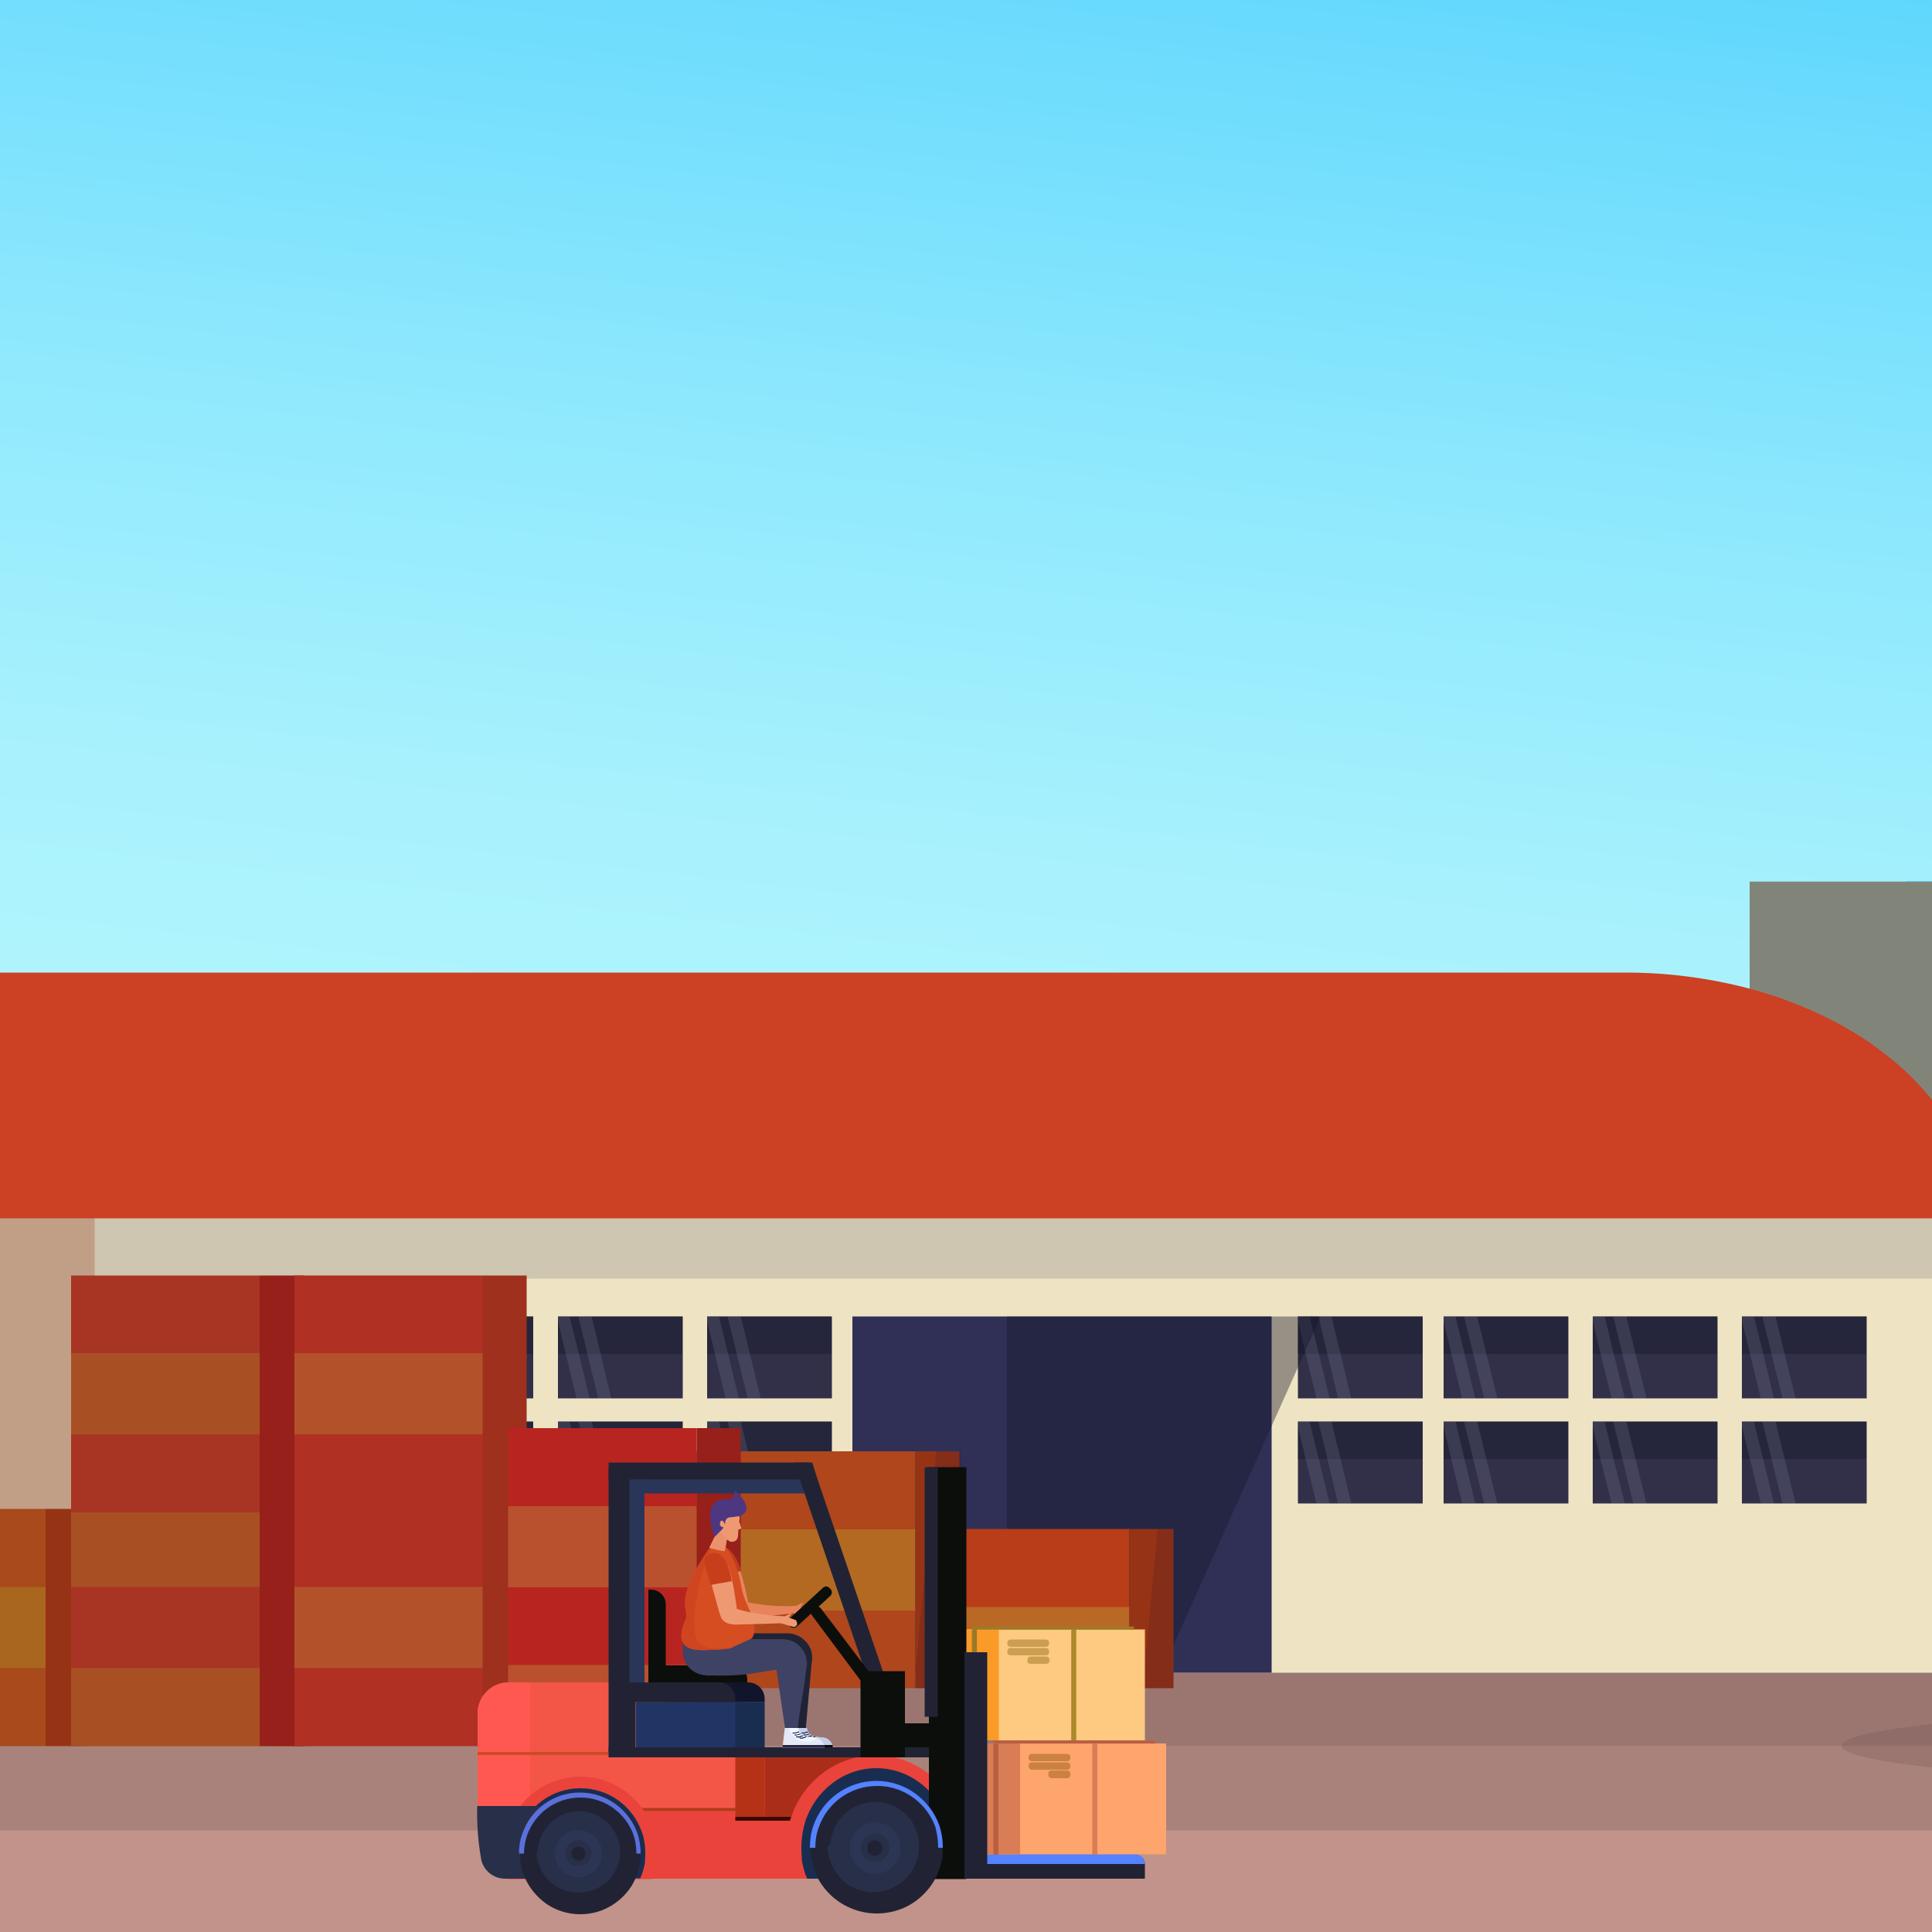 <?xml version="1.0" encoding="utf-8"?>
<!-- Generator: Adobe Illustrator 22.0.1, SVG Export Plug-In . SVG Version: 6.00 Build 0)  -->
<svg version="1.1" id="Layer_1" xmlns="http://www.w3.org/2000/svg" xmlns:xlink="http://www.w3.org/1999/xlink" x="0px" y="0px"
	 viewBox="0 0 500 500" style="enable-background:new 0 0 500 500;" xml:space="preserve">
<style type="text/css">
	.st0{fill:#C2F1FF;}
	.st1{fill:url(#SVGID_1_);}
	.st2{opacity:0.22;fill:#2726A4;}
	.st3{fill:#D6827B;}
	.st4{opacity:0.66;fill:#E5E11F;}
	.st5{fill:#BAB410;}
	.st6{opacity:0.19;fill:#CC463B;}
	.st7{opacity:0.46;fill:#E5D81F;}
	.st8{fill:#A9837B;}
	.st9{fill:#C1938A;}
	.st10{opacity:0.23;fill:#6A4D50;}
	.st11{fill:#635D25;}
	.st12{fill:#AA712E;}
	.st13{fill:#9D732E;}
	.st14{fill:#919A0E;}
	.st15{fill:#55DFFF;}
	.st16{fill:#818579;}
	.st17{fill:#313048;}
	.st18{opacity:0.4;fill:#161528;}
	.st19{opacity:0.12;fill:#D6D4F9;}
	.st20{fill:#F6A857;}
	.st21{fill:#EEE4C3;}
	.st22{opacity:0.17;fill:#303056;}
	.st23{fill:#C19F87;}
	.st24{fill:#CC4024;}
	.st25{fill:#303056;}
	.st26{fill:#AA7710;}
	.st27{fill:#99610B;}
	.st28{fill:#AA8B10;}
	.st29{fill:#99740B;}
	.st30{fill:#B0461B;}
	.st31{fill:#973315;}
	.st32{fill:#B46922;}
	.st33{opacity:0.16;fill:#231228;}
	.st34{fill:#B83D18;}
	.st35{fill:#BA6825;}
	.st36{fill:#A84A1B;}
	.st37{fill:#A9661E;}
	.st38{fill:#B27810;}
	.st39{fill:#B59116;}
	.st40{fill:#BA750B;}
	.st41{fill:#BC931A;}
	.st42{fill:#A85024;}
	.st43{fill:#97201B;}
	.st44{fill:#A83523;}
	.st45{fill:#B03023;}
	.st46{fill:#9E301D;}
	.st47{fill:#B3522A;}
	.st48{fill:#B82520;}
	.st49{fill:#BA512E;}
	.st50{fill:#FEC981;}
	.st51{fill:#FA9B28;}
	.st52{fill:#AB8A28;}
	.st53{fill:#9C7928;}
	.st54{opacity:0.52;fill:#9C7928;}
	.st55{fill:#212335;}
	.st56{fill:#C4CFE8;}
	.st57{fill:#0C0E0B;}
	.st58{fill:#000033;}
	.st59{fill:#E8845D;}
	.st60{fill:#2A3659;}
	.st61{fill:#5582FF;}
	.st62{fill:#11152B;}
	.st63{fill:#F35647;}
	.st64{fill:#EA433B;}
	.st65{fill:#FF5850;}
	.st66{fill:#AA2D17;}
	.st67{fill:#203563;}
	.st68{fill:#192D51;}
	.st69{fill:#B53217;}
	.st70{fill:#380902;}
	.st71{fill:#B13B19;}
	.st72{fill:#CB4D27;}
	.st73{fill:#282F49;}
	.st74{fill:#2C3654;}
	.st75{fill:#5A70DB;}
	.st76{fill:#3E4264;}
	.st77{fill:#C13A1B;}
	.st78{fill:#EF9973;}
	.st79{fill:#D54D21;}
	.st80{fill:#CE4520;}
	.st81{fill:#4D3781;}
	.st82{fill:#EA916E;}
	.st83{fill:#C63F1A;}
	.st84{fill:#E4E8F7;}
	.st85{fill:#242842;}
	.st86{fill:#F0F8FF;}
	.st87{fill:#FEA46D;}
	.st88{fill:#D87D55;}
	.st89{fill:#BA5E42;}
	.st90{opacity:0.52;fill:#9C621C;}
</style>
<rect x="-377" y="-10" class="st0" width="1800" height="520"/>
<linearGradient id="SVGID_1_" gradientUnits="userSpaceOnUse" x1="-8.812" y1="306.003" x2="-66.235" y2="-192.082" gradientTransform="matrix(-1 0 0 1 500 0)">
	<stop  offset="0" style="stop-color:#AFF4FD"/>
	<stop  offset="0.119" style="stop-color:#A7F1FD"/>
	<stop  offset="0.307" style="stop-color:#90E9FD"/>
	<stop  offset="0.54" style="stop-color:#6BDBFD"/>
	<stop  offset="0.806" style="stop-color:#39C9FD"/>
	<stop  offset="1" style="stop-color:#0FBAFD"/>
</linearGradient>
<rect x="-377" y="-7" class="st1" width="1800" height="379.9"/>
<rect x="-377" y="324.7" class="st2" width="1800" height="27.1"/>
<g>
	<rect x="-377" y="399.4" class="st3" width="1800" height="44.7"/>
	<rect x="-377" y="328.1" class="st4" width="1800" height="116"/>
	<polygon class="st5" points="-377,329.9 -377,389.8 517.9,393.5 545.6,393.6 545.6,393.6 621.9,393.9 1423,397.2 1423,329.9 	"/>
	<rect x="-377" y="330.5" class="st6" width="1800" height="14.1"/>
	<polygon class="st7" points="-377,345.3 -377,346.2 -376.4,346.2 -312.1,346.5 -311.1,346.5 -282.8,346.7 -280.4,346.7 
		-272.8,346.7 -266.1,346.8 -244.3,346.9 -237.2,346.9 -233.4,346.9 -228,346.9 -225.8,346.9 -211.4,347 -211.4,347 -203.9,347 
		-196.4,347.1 -140.7,347.3 -136.6,347.4 -131.7,347.4 -125.4,347.4 -112.4,347.5 -112.1,347.5 -110.8,347.5 -101.1,347.5 
		-98.8,347.5 -91,347.6 -88.5,347.6 -85.6,347.6 -80.7,347.6 -79.6,347.6 -77.4,347.6 -70.3,347.7 -57.5,347.7 -49.7,347.8 
		-38.2,347.8 -37.2,347.8 -35.4,347.8 -33.8,347.8 -15.6,347.9 -15.1,347.9 -4.8,348 3.1,348 3.1,348 9.6,348.1 10.2,348.1 
		18.8,348.1 25.3,348.1 33,348.2 47.6,348.2 50.9,348.3 55.9,348.3 58.4,348.3 59,348.3 60.9,348.3 61.8,348.3 68.8,348.3 
		73.5,348.4 73.6,348.4 74.9,348.4 76.3,348.4 77.6,348.4 79.3,348.4 83.8,348.4 95.2,348.5 103.2,348.5 108.7,348.5 125.3,348.6 
		128.9,348.6 135.8,348.7 151.5,348.7 153.5,348.7 171.9,348.8 173.8,348.8 176.5,348.8 181.4,348.9 185,348.9 185.9,348.9 
		194.1,348.9 233.1,349.1 234.6,349.1 235.3,349.1 236.1,349.1 237.6,349.1 268.1,349.3 271.3,349.3 274.9,349.3 276.1,349.3 
		282.1,349.3 309.1,349.5 315.6,349.5 323.7,349.5 329.7,349.6 370.2,349.8 371.7,349.8 372.4,349.8 373.2,349.8 374.5,349.8 
		375.5,349.8 407.8,349.9 420.3,350 421.3,350 425.8,350 445,350.1 456.5,350.2 458.2,350.2 461,350.2 464.2,350.2 475,350.3 
		475,350.3 478.7,350.3 507.2,350.4 513.8,350.4 518.6,350.5 538.6,350.6 552.1,350.6 564.9,350.7 565.8,350.7 570,350.7 
		573.4,350.7 576.3,350.7 577.8,350.7 578.6,350.7 579.3,350.8 580.8,350.8 596.4,350.8 614.2,350.9 618.9,350.9 619.4,350.9 
		624.5,351 625.3,351 666.1,351.2 667,351.2 672.2,351.2 672.9,351.2 678.5,351.2 713.5,351.4 714.9,351.4 716.4,351.4 717.9,351.4 
		724.7,351.4 727.3,351.5 731.2,351.5 740.4,351.5 749.2,351.6 749.2,351.6 768.7,351.6 769.5,351.6 773.3,351.7 799,351.8 
		807.4,351.8 816.2,351.9 820.5,351.9 829.5,351.9 830.1,351.9 843.6,352 846.2,352 873.2,352.1 877.1,352.2 882.4,352.2 898,352.3 
		915.4,352.3 937,352.4 948.3,352.5 968.5,352.6 981.2,352.7 984.1,352.7 984.1,352.7 990.3,352.7 1004,352.8 1025.9,352.9 
		1029.2,352.9 1033.5,352.9 1058.2,353 1065.3,353 1073.8,353.1 1084.3,353.1 1094.8,353.2 1182.7,353.6 1187,353.6 1189.8,353.6 
		1283.4,354.1 1340.4,354.4 1362.3,354.5 1423,354.7 1423,345.3 	"/>
</g>
<rect x="-377" y="428.9" class="st8" width="1800" height="81.1"/>
<rect x="-377" y="473.7" class="st9" width="1800" height="36.3"/>
<rect x="-377" y="428.9" class="st10" width="1800" height="22.9"/>
<g>
	<g>
		
			<rect x="769.5" y="309" transform="matrix(-0.624 -0.781 0.781 -0.624 1003.273 1124.765)" class="st11" width="5.4" height="24.1"/>
	</g>
	<g>
		
			<rect x="759.9" y="315.7" transform="matrix(-1 -1.224647e-16 1.224647e-16 -1 1524.931 660.59)" class="st11" width="5.1" height="29.2"/>
	</g>
	<g>
		<path class="st12" d="M813.9,317.9c0-53.1-15.7-96.2-35.1-96.2c-19.4,0-35.1,43.1-35.1,96.2H813.9z"/>
	</g>
	<g>
		<path class="st13" d="M762,317.9c0-33.3-9.9-60.4-22-60.4s-22,27-22,60.4H762z"/>
	</g>
</g>
<g>
	<path class="st11" d="M772.5,357.4c0-14.1-8.5-25.5-19-25.5s-19,11.4-19,25.5H772.5z"/>
</g>
<g>
	<path class="st14" d="M739.1,357.5c0-12-7.3-21.8-16.2-21.8c-9,0-16.2,9.7-16.2,21.8H739.1z"/>
</g>
<rect x="493.3" y="228" transform="matrix(-1 -1.224647e-16 1.224647e-16 -1 1224.721 659.83)" class="st15" width="238.1" height="203.8"/>
<rect x="452.7" y="228.2" transform="matrix(-1 -1.224647e-16 1.224647e-16 -1 989.405 649.854)" class="st16" width="83.9" height="193.5"/>
<g>
	<g>
		<rect x="692" y="246.1" class="st17" width="24.1" height="31.8"/>
		<rect x="692" y="246.1" class="st18" width="24.1" height="14.5"/>
		<polygon class="st19" points="692,246.1 692,248 693.5,260.6 695.6,277.9 698.1,277.9 696,260.6 694.3,246.1 		"/>
		<polygon class="st19" points="698.5,246.1 702.3,277.9 699.8,277.9 695.9,246.1 		"/>
	</g>
	<g>
		<rect x="658.5" y="246.1" class="st17" width="24.1" height="31.8"/>
		<rect x="658.5" y="246.1" class="st18" width="24.1" height="14.5"/>
		<polygon class="st19" points="658.5,246.1 658.5,248 660,260.6 662.1,277.9 664.7,277.9 662.6,260.6 660.8,246.1 		"/>
		<polygon class="st19" points="665,246.1 668.9,277.9 666.3,277.9 662.5,246.1 		"/>
	</g>
	<g>
		<rect x="625.8" y="246.1" class="st17" width="24.1" height="31.8"/>
		<rect x="625.8" y="246.1" class="st18" width="24.1" height="14.5"/>
		<polygon class="st19" points="625.8,246.1 625.8,248 627.3,260.6 629.4,277.9 632,277.9 629.9,260.6 628.1,246.1 		"/>
		<polygon class="st19" points="632.3,246.1 636.2,277.9 633.6,277.9 629.8,246.1 		"/>
	</g>
	<g>
		<g>
			<rect x="692" y="293.2" class="st17" width="24.1" height="31.8"/>
			<rect x="692" y="293.2" class="st18" width="24.1" height="14.5"/>
			<polygon class="st19" points="692,293.2 692,295.1 693.5,307.7 695.6,325 698.1,325 696,307.7 694.3,293.2 			"/>
			<polygon class="st19" points="698.5,293.2 702.3,325 699.8,325 695.9,293.2 			"/>
		</g>
		<g>
			<rect x="658.5" y="293.2" class="st17" width="24.1" height="31.8"/>
			<rect x="658.5" y="293.2" class="st18" width="24.1" height="14.5"/>
			<polygon class="st19" points="658.5,293.2 658.5,295.1 660,307.7 662.1,325 664.7,325 662.6,307.7 660.8,293.2 			"/>
			<polygon class="st19" points="665,293.2 668.9,325 666.3,325 662.5,293.2 			"/>
		</g>
		<g>
			<rect x="625.8" y="293.2" class="st17" width="24.1" height="31.8"/>
			<rect x="625.8" y="293.2" class="st18" width="24.1" height="14.5"/>
			<polygon class="st19" points="625.8,293.2 625.8,295.1 627.3,307.7 629.4,325 632,325 629.9,307.7 628.1,293.2 			"/>
			<polygon class="st19" points="632.3,293.2 636.2,325 633.6,325 629.8,293.2 			"/>
		</g>
	</g>
</g>
<g>
	<g>
		<rect x="692" y="335.1" class="st17" width="24.1" height="31.8"/>
		<rect x="692" y="335.1" class="st18" width="24.1" height="14.5"/>
		<polygon class="st19" points="692,335.1 692,337 693.5,349.6 695.6,366.9 698.1,366.9 696,349.6 694.3,335.1 		"/>
		<polygon class="st19" points="698.5,335.1 702.3,366.9 699.8,366.9 695.9,335.1 		"/>
	</g>
	<g>
		<rect x="658.5" y="335.1" class="st17" width="24.1" height="31.8"/>
		<rect x="658.5" y="335.1" class="st18" width="24.1" height="14.5"/>
		<polygon class="st19" points="658.5,335.1 658.5,337 660,349.6 662.1,366.9 664.7,366.9 662.6,349.6 660.8,335.1 		"/>
		<polygon class="st19" points="665,335.1 668.9,366.9 666.3,366.9 662.5,335.1 		"/>
	</g>
	<g>
		<rect x="625.8" y="335.1" class="st17" width="24.1" height="31.8"/>
		<rect x="625.8" y="335.1" class="st18" width="24.1" height="14.5"/>
		<polygon class="st19" points="625.8,335.1 625.8,337 627.3,349.6 629.4,366.9 632,366.9 629.9,349.6 628.1,335.1 		"/>
		<polygon class="st19" points="632.3,335.1 636.2,366.9 633.6,366.9 629.8,335.1 		"/>
	</g>
	<g>
		<g>
			<rect x="692" y="382.2" class="st17" width="24.1" height="31.8"/>
			<rect x="692" y="382.2" class="st18" width="24.1" height="14.5"/>
			<polygon class="st19" points="692,382.2 692,384.1 693.5,396.7 695.6,414 698.1,414 696,396.7 694.3,382.2 			"/>
			<polygon class="st19" points="698.5,382.2 702.3,414 699.8,414 695.9,382.2 			"/>
		</g>
		<g>
			<rect x="658.5" y="382.2" class="st17" width="24.1" height="31.8"/>
			<rect x="658.5" y="382.2" class="st18" width="24.1" height="14.5"/>
			<polygon class="st19" points="658.5,382.2 658.5,384.1 660,396.7 662.1,414 664.7,414 662.6,396.7 660.8,382.2 			"/>
			<polygon class="st19" points="665,382.2 668.9,414 666.3,414 662.5,382.2 			"/>
		</g>
		<g>
			<rect x="625.8" y="382.2" class="st17" width="24.1" height="31.8"/>
			<rect x="625.8" y="382.2" class="st18" width="24.1" height="14.5"/>
			<polygon class="st19" points="625.8,382.2 625.8,384.1 627.3,396.7 629.4,414 632,414 629.9,396.7 628.1,382.2 			"/>
			<polygon class="st19" points="632.3,382.2 636.2,414 633.6,414 629.8,382.2 			"/>
		</g>
	</g>
</g>
<g>
	<rect x="592.4" y="293.2" class="st17" width="24.1" height="31.8"/>
	<rect x="592.4" y="293.2" class="st18" width="24.1" height="14.5"/>
	<polygon class="st19" points="592.4,293.2 592.4,295.1 593.9,307.7 596,325 598.5,325 596.4,307.7 594.7,293.2 	"/>
	<polygon class="st19" points="598.9,293.2 602.7,325 600.2,325 596.3,293.2 	"/>
</g>
<g>
	<rect x="559.7" y="293.2" class="st17" width="24.1" height="31.8"/>
	<rect x="559.7" y="293.2" class="st18" width="24.1" height="14.5"/>
	<polygon class="st19" points="559.7,293.2 559.7,295.1 561.2,307.7 563.3,325 565.8,325 563.7,307.7 562,293.2 	"/>
	<polygon class="st19" points="566.2,293.2 570,325 567.5,325 563.6,293.2 	"/>
</g>
<rect x="59" y="251.8" class="st20" width="25.7" height="180.8"/>
<rect y="296.6" class="st21" width="507.1" height="136.3"/>
<rect x="-4" y="297.6" class="st22" width="507.6" height="33.3"/>
<rect x="-1" y="299.6" class="st23" width="25.5" height="136.3"/>
<path class="st24" d="M-74.5,251.8v63.5h585.7c0-16.8-9.3-32.1-24.5-43.4c-0.7-0.5-1.4-1-2-1.5c-6.4-4.5-13.8-8.3-21.8-11.3
	c-0.6-0.2-1.2-0.4-1.8-0.7c-8.6-3-18.1-5.1-28-6.1c-4-0.4-8.1-0.6-12.3-0.6H-74.5z"/>
<rect x="220.6" y="340.7" class="st25" width="108.5" height="92.2"/>
<g>
	<g>
		<rect x="183" y="340.7" class="st17" width="32.3" height="21.2"/>
		<rect x="183" y="340.7" class="st18" width="32.2" height="9.7"/>
		<polygon class="st19" points="183,340.7 183,341.9 185,350.3 187.8,361.9 191.2,361.9 188.4,350.3 186.1,340.7 		"/>
		<polygon class="st19" points="191.7,340.7 196.9,361.9 193.5,361.9 188.3,340.7 		"/>
	</g>
	<g>
		<rect x="144.4" y="340.7" class="st17" width="32.3" height="21.2"/>
		<rect x="144.4" y="340.7" class="st18" width="32.2" height="9.7"/>
		<polygon class="st19" points="144.4,340.7 144.4,341.9 146.4,350.3 149.2,361.9 152.6,361.9 149.8,350.3 147.4,340.7 		"/>
		<polygon class="st19" points="153.1,340.7 158.2,361.9 154.8,361.9 149.7,340.7 		"/>
	</g>
	<g>
		<rect x="105.7" y="340.7" class="st17" width="32.3" height="21.2"/>
		<rect x="105.7" y="340.7" class="st18" width="32.2" height="9.7"/>
		<polygon class="st19" points="105.7,340.7 105.7,341.9 107.8,350.3 110.6,361.9 114,361.9 111.2,350.3 108.8,340.7 		"/>
		<polygon class="st19" points="114.4,340.7 119.6,361.9 116.2,361.9 111.1,340.7 		"/>
	</g>
	<g>
		<rect x="183" y="367.9" class="st17" width="32.3" height="21.2"/>
		<rect x="183" y="367.9" class="st18" width="32.2" height="9.7"/>
		<polygon class="st19" points="183,367.9 183,369.2 185,377.6 187.8,389.1 191.2,389.1 188.4,377.6 186.1,367.9 		"/>
		<polygon class="st19" points="191.7,367.9 196.9,389.1 193.5,389.1 188.3,367.9 		"/>
	</g>
	<g>
		<rect x="144.4" y="367.9" class="st17" width="32.3" height="21.2"/>
		<rect x="144.4" y="367.9" class="st18" width="32.2" height="9.7"/>
		<polygon class="st19" points="144.4,367.9 144.4,369.2 146.4,377.6 149.2,389.1 152.6,389.1 149.8,377.6 147.4,367.9 		"/>
		<polygon class="st19" points="153.1,367.9 158.2,389.1 154.8,389.1 149.7,367.9 		"/>
	</g>
	<g>
		<rect x="105.7" y="367.9" class="st17" width="32.3" height="21.2"/>
		<rect x="105.7" y="367.9" class="st18" width="32.2" height="9.7"/>
		<polygon class="st19" points="105.7,367.9 105.7,369.2 107.8,377.6 110.6,389.1 114,389.1 111.2,377.6 108.8,367.9 		"/>
		<polygon class="st19" points="114.4,367.9 119.6,389.1 116.2,389.1 111.1,367.9 		"/>
	</g>
	<g>
		<rect x="68" y="340.7" class="st17" width="32.3" height="21.2"/>
		<rect x="68" y="340.7" class="st18" width="32.2" height="9.7"/>
		<polygon class="st19" points="68,340.7 68,341.9 70,350.3 72.9,361.9 76.3,361.9 73.5,350.3 71.1,340.7 		"/>
		<polygon class="st19" points="76.7,340.7 81.9,361.9 78.5,361.9 73.3,340.7 		"/>
	</g>
	<g>
		<rect x="68" y="367.9" class="st17" width="32.3" height="21.2"/>
		<rect x="68" y="367.9" class="st18" width="32.2" height="9.7"/>
		<polygon class="st19" points="68,367.9 68,369.2 70,377.6 72.9,389.1 76.3,389.1 73.5,377.6 71.1,367.9 		"/>
		<polygon class="st19" points="76.7,367.9 81.9,389.1 78.5,389.1 73.3,367.9 		"/>
	</g>
</g>
<g>
	<rect x="450.8" y="340.7" class="st17" width="32.3" height="21.2"/>
	<rect x="450.8" y="340.7" class="st18" width="32.2" height="9.7"/>
	<polygon class="st19" points="450.8,340.7 450.8,341.9 452.9,350.3 455.7,361.9 459.1,361.9 456.3,350.3 453.9,340.7 	"/>
	<polygon class="st19" points="459.5,340.7 464.7,361.9 461.3,361.9 456.1,340.7 	"/>
</g>
<g>
	<rect x="412.2" y="340.7" class="st17" width="32.3" height="21.2"/>
	<rect x="412.2" y="340.7" class="st18" width="32.2" height="9.7"/>
	<polygon class="st19" points="412.2,340.7 412.2,341.9 414.2,350.3 417.1,361.9 420.5,361.9 417.6,350.3 415.3,340.7 	"/>
	<polygon class="st19" points="420.9,340.7 426.1,361.9 422.7,361.9 417.5,340.7 	"/>
</g>
<g>
	<rect x="373.6" y="340.7" class="st17" width="32.3" height="21.2"/>
	<rect x="373.6" y="340.7" class="st18" width="32.2" height="9.7"/>
	<polygon class="st19" points="373.6,340.7 373.6,341.9 375.6,350.3 378.4,361.9 381.8,361.9 379,350.3 376.7,340.7 	"/>
	<polygon class="st19" points="382.3,340.7 387.5,361.9 384.1,361.9 378.9,340.7 	"/>
</g>
<g>
	<rect x="450.8" y="367.9" class="st17" width="32.3" height="21.2"/>
	<rect x="450.8" y="367.9" class="st18" width="32.2" height="9.7"/>
	<polygon class="st19" points="450.8,367.9 450.8,369.2 452.9,377.6 455.7,389.1 459.1,389.1 456.3,377.6 453.9,367.9 	"/>
	<polygon class="st19" points="459.5,367.9 464.7,389.1 461.3,389.1 456.1,367.9 	"/>
</g>
<g>
	<rect x="412.2" y="367.9" class="st17" width="32.3" height="21.2"/>
	<rect x="412.2" y="367.9" class="st18" width="32.2" height="9.7"/>
	<polygon class="st19" points="412.2,367.9 412.2,369.2 414.2,377.6 417.1,389.1 420.5,389.1 417.6,377.6 415.3,367.9 	"/>
	<polygon class="st19" points="420.9,367.9 426.1,389.1 422.7,389.1 417.5,367.9 	"/>
</g>
<g>
	<rect x="373.6" y="367.9" class="st17" width="32.3" height="21.2"/>
	<rect x="373.6" y="367.9" class="st18" width="32.2" height="9.7"/>
	<polygon class="st19" points="373.6,367.9 373.6,369.2 375.6,377.6 378.4,389.1 381.8,389.1 379,377.6 376.7,367.9 	"/>
	<polygon class="st19" points="382.3,367.9 387.5,389.1 384.1,389.1 378.9,367.9 	"/>
</g>
<g>
	<rect x="335.9" y="340.7" class="st17" width="32.3" height="21.2"/>
	<rect x="335.9" y="340.7" class="st18" width="32.2" height="9.7"/>
	<polygon class="st19" points="335.9,340.7 335.9,341.9 337.9,350.3 340.7,361.9 344.1,361.9 341.3,350.3 338.9,340.7 	"/>
	<polygon class="st19" points="344.6,340.7 349.7,361.9 346.3,361.9 341.2,340.7 	"/>
</g>
<g>
	<rect x="335.9" y="367.9" class="st17" width="32.3" height="21.2"/>
	<rect x="335.9" y="367.9" class="st18" width="32.2" height="9.7"/>
	<polygon class="st19" points="335.9,367.9 335.9,369.2 337.9,377.6 340.7,389.1 344.1,389.1 341.3,377.6 338.9,367.9 	"/>
	<polygon class="st19" points="344.6,367.9 349.7,389.1 346.3,389.1 341.2,367.9 	"/>
</g>
<polygon class="st18" points="260.6,340.7 260.6,432.9 300.5,432.9 341.8,340.7 "/>
<ellipse class="st10" cx="753.8" cy="436.9" rx="112.1" ry="9.7"/>
<ellipse class="st10" cx="602.3" cy="451.8" rx="125.7" ry="9.7"/>
<g>
	<g>
		<rect x="130.4" y="415.9" class="st26" width="48.8" height="21"/>
		<rect x="179.2" y="415.9" class="st27" width="11.4" height="21"/>
	</g>
	<g>
		<rect x="130.4" y="375.6" class="st26" width="48.8" height="21"/>
		<rect x="179.2" y="375.6" class="st27" width="11.4" height="21"/>
	</g>
	<g>
		<rect x="130.4" y="395.8" class="st28" width="48.8" height="21"/>
		<rect x="179.2" y="395.8" class="st29" width="11.4" height="21"/>
	</g>
	<g>
		<rect x="188.1" y="415.9" class="st30" width="48.8" height="21"/>
		<rect x="236.9" y="415.9" class="st31" width="11.4" height="21"/>
	</g>
	<g>
		<rect x="188.1" y="375.6" class="st30" width="48.8" height="21"/>
		<rect x="236.9" y="375.6" class="st31" width="11.4" height="21"/>
	</g>
	<g>
		<rect x="188.1" y="395.8" class="st32" width="48.8" height="21"/>
		<rect x="236.9" y="395.8" class="st31" width="11.4" height="21"/>
	</g>
	<polygon class="st33" points="179.9,436.9 188,436.9 188,375.6 185.7,375.6 	"/>
	<polygon class="st33" points="236.5,436.9 248.6,436.9 248.6,375.6 242.3,375.6 	"/>
	<g>
		<rect x="243.5" y="395.7" class="st34" width="48.8" height="21"/>
		<rect x="292.3" y="395.7" class="st31" width="11.4" height="21"/>
	</g>
	<g>
		<rect x="243.5" y="415.9" class="st35" width="48.8" height="21"/>
		<rect x="292.3" y="415.9" class="st31" width="11.4" height="21"/>
	</g>
	<polygon class="st33" points="303.7,395.7 303.7,436.9 295.7,436.9 297.6,416.7 299.6,395.7 	"/>
</g>
<g>
	<g>
		<rect x="-37" y="430.9" class="st36" width="48.8" height="21"/>
		<rect x="11.8" y="430.9" class="st31" width="11.4" height="21"/>
	</g>
	<g>
		<rect x="-37" y="390.5" class="st36" width="48.8" height="21"/>
		<rect x="11.8" y="390.5" class="st31" width="11.4" height="21"/>
	</g>
	<g>
		<rect x="-37" y="410.7" class="st37" width="48.8" height="21"/>
		<rect x="11.8" y="410.7" class="st31" width="11.4" height="21"/>
	</g>
	<g>
		<rect x="20.8" y="430.9" class="st38" width="48.8" height="21"/>
		<rect x="69.6" y="430.9" class="st27" width="11.4" height="21"/>
	</g>
	<g>
		<rect x="20.8" y="390.5" class="st38" width="48.8" height="21"/>
		<rect x="69.6" y="390.5" class="st27" width="11.4" height="21"/>
	</g>
	<g>
		<rect x="20.8" y="410.7" class="st39" width="48.8" height="21"/>
		<rect x="69.6" y="410.7" class="st29" width="11.4" height="21"/>
	</g>
	<polygon class="st33" points="69.2,451.8 81.2,451.8 81.2,390.5 74.9,390.5 	"/>
	<g>
		<rect x="76.2" y="410.7" class="st40" width="48.8" height="21"/>
		<rect x="124.9" y="410.7" class="st27" width="11.4" height="21"/>
	</g>
	<g>
		<rect x="76.2" y="430.8" class="st41" width="48.8" height="21"/>
		<rect x="124.9" y="430.8" class="st27" width="11.4" height="21"/>
	</g>
	<polygon class="st33" points="136.4,410.7 136.4,451.8 128.4,451.8 130.3,431.6 132.2,410.7 	"/>
</g>
<g>
	<g>
		<rect x="18.4" y="430.9" class="st42" width="48.8" height="21"/>
		<rect x="67.2" y="430.9" class="st43" width="11.4" height="21"/>
	</g>
	<g>
		<rect x="18.4" y="390.6" class="st42" width="48.8" height="21"/>
		<rect x="67.2" y="390.6" class="st43" width="11.4" height="21"/>
	</g>
	<g>
		<rect x="18.4" y="410.7" class="st44" width="48.8" height="21"/>
		<rect x="67.2" y="410.7" class="st43" width="11.4" height="21"/>
	</g>
	<g>
		<rect x="76.2" y="430.9" class="st45" width="48.8" height="21"/>
		<rect x="124.9" y="430.9" class="st46" width="11.4" height="21"/>
	</g>
	<g>
		<rect x="76.2" y="390.6" class="st45" width="48.8" height="21"/>
		<rect x="124.9" y="390.6" class="st46" width="11.4" height="21"/>
	</g>
	<g>
		<rect x="76.2" y="410.7" class="st47" width="48.8" height="21"/>
		<rect x="124.9" y="410.7" class="st46" width="11.4" height="21"/>
	</g>
	<g>
		<rect x="131.5" y="410.7" class="st48" width="48.8" height="21"/>
		<rect x="180.3" y="410.7" class="st43" width="11.4" height="21"/>
	</g>
	<g>
		<rect x="131.5" y="430.9" class="st49" width="48.8" height="21"/>
		<rect x="180.3" y="430.9" class="st43" width="11.4" height="21"/>
	</g>
</g>
<g>
	<rect x="18.4" y="370.4" class="st44" width="48.8" height="21"/>
	<rect x="67.2" y="370.4" class="st43" width="11.4" height="21"/>
</g>
<g>
	<rect x="18.4" y="330.1" class="st44" width="48.8" height="21"/>
	<rect x="67.2" y="330.1" class="st43" width="11.4" height="21"/>
</g>
<g>
	<rect x="18.4" y="350.2" class="st42" width="48.8" height="21"/>
	<rect x="67.2" y="350.2" class="st43" width="11.4" height="21"/>
</g>
<g>
	<rect x="76.2" y="370.4" class="st45" width="48.8" height="21"/>
	<rect x="124.9" y="370.4" class="st46" width="11.4" height="21"/>
</g>
<g>
	<rect x="76.2" y="330.1" class="st45" width="48.8" height="21"/>
	<rect x="124.9" y="330.1" class="st46" width="11.4" height="21"/>
</g>
<g>
	<rect x="76.2" y="350.2" class="st47" width="48.8" height="21"/>
	<rect x="124.9" y="350.2" class="st46" width="11.4" height="21"/>
</g>
<g>
	<rect x="131.5" y="369.6" class="st48" width="48.8" height="21"/>
	<rect x="180.3" y="369.6" class="st43" width="11.4" height="21"/>
</g>
<g>
	<rect x="131.5" y="389.8" class="st49" width="48.8" height="21"/>
	<rect x="180.3" y="389.8" class="st43" width="11.4" height="21"/>
</g>
<g>
	<g>
		<rect x="247" y="421.7" class="st50" width="49.3" height="28.7"/>
		<rect x="247" y="421.7" class="st51" width="11.5" height="28.7"/>
		
			<rect x="277.2" y="421.7" transform="matrix(-1 -1.224647e-16 1.224647e-16 -1 555.737 872.091)" class="st52" width="1.3" height="28.7"/>
		
			<rect x="251.6" y="421.7" transform="matrix(-1 -1.224647e-16 1.224647e-16 -1 504.42 872.091)" class="st53" width="1.3" height="28.7"/>
		
			<rect x="251.6" y="420.9" transform="matrix(-1 -1.224647e-16 1.224647e-16 -1 545.048 842.638)" class="st53" width="41.9" height="0.8"/>
		<path class="st54" d="M261.5,426.2h9.2c0.5,0,0.8-0.4,0.8-0.8v-0.3c0-0.5-0.4-0.8-0.8-0.8h-9.2c-0.5,0-0.8,0.4-0.8,0.8v0.3
			C260.7,425.9,261.1,426.2,261.5,426.2z"/>
		<path class="st54" d="M261.5,428.4h9.2c0.5,0,0.8-0.4,0.8-0.8v-0.3c0-0.5-0.4-0.8-0.8-0.8h-9.2c-0.5,0-0.8,0.4-0.8,0.8v0.3
			C260.7,428.1,261.1,428.4,261.5,428.4z"/>
		<path class="st54" d="M266.7,430.6h4.1c0.5,0,0.8-0.4,0.8-0.8v-0.3c0-0.5-0.4-0.8-0.8-0.8h-4.1c-0.5,0-0.8,0.4-0.8,0.8v0.3
			C265.8,430.3,266.2,430.6,266.7,430.6z"/>
	</g>
	<g>
		<path class="st55" d="M210.1,430c-1.8,0-4.5,0.2-7.8,0.6c-2.1,0.3-3.4,0.5-4.4,0.7c-2.8,0.5-6.8,1-12.3,0.8c-0.2,0-4,0.5-6.3-2.4
			c-1.5-2-1.3-4.2-1.3-4.7v-2.3h25.7c0.4,0,2.8,0,4.6,1.9C210.6,426.7,210.2,429.6,210.1,430z"/>
		<path class="st55" d="M208.5,447.8c-1.2,0-2.4-0.1-3.7-0.1c-1.1-7.6-2.2-15.3-3.3-22.9c2.9,1.7,5.8,3.3,8.6,5
			C209.6,435.7,209,441.8,208.5,447.8z"/>
	</g>
	<g>
		<path class="st56" d="M215.4,451.5L215.4,451.5l0.1,0.8l-10.8,0l0.1-0.7l0.5-4.4l0.1,0l0.9,0l0,0l0.2,0l2.1,0l0.2,0l0.1,0.3
			c0,0.2,0.1,0.4,0.2,0.5c0,0.1,0.1,0.1,0.1,0.2c0.1,0.1,0.1,0.2,0.2,0.3c0.1,0.1,0.1,0.1,0.2,0.2c0.1,0.1,0.2,0.2,0.3,0.3
			c0.1,0.1,0.2,0.1,0.3,0.2c0.2,0.1,0.4,0.2,0.6,0.2c0.1,0,0.2,0,0.4,0.1l0.1,0l1.9,0.2c0.2,0,0.4,0.1,0.6,0.1
			C214.4,450.1,215.1,450.7,215.4,451.5z"/>
		<polygon class="st57" points="215.5,452.3 204.7,452.3 204.8,451.6 215.5,451.6 		"/>
		<path class="st56" d="M213.6,449.8c-0.3,0.4-1,1.1-3.2,0.9c-0.8,0-1.6-0.3-2.2-0.9c-0.7-0.6-1.6-1.5-1.7-2.6l2.1,0l0.2,0l0.1,0.3
			c0,0.2,0.1,0.4,0.2,0.5c0,0.1,0.1,0.1,0.1,0.2c0.1,0.1,0.1,0.2,0.2,0.3c0.1,0.1,0.1,0.1,0.2,0.2c0.1,0.1,0.2,0.2,0.3,0.3
			c0.1,0.1,0.2,0.1,0.3,0.2c0.2,0.1,0.4,0.2,0.6,0.2c0.1,0,0.2,0,0.4,0.1l0.1,0l1.9,0.2C213.2,449.7,213.4,449.8,213.6,449.8z"/>
		<g>
			<path class="st58" d="M211.2,449.5C211.2,449.6,211.1,449.6,211.2,449.5c-0.7,0.2-1.2,0.6-1.9,0.4c-0.2,0-0.1-0.3,0.1-0.2
				c0.5,0.1,0.9-0.1,1.4-0.3C210.8,449.5,211,449.5,211.2,449.5L211.2,449.5z"/>
		</g>
		<g>
			<path class="st58" d="M210.2,449.3c-0.6,0.1-1.1,0.5-1.8,0.3c-0.2,0-0.1-0.3,0.1-0.2c0.5,0.1,1-0.1,1.4-0.3
				C210,449.2,210.1,449.2,210.2,449.3z"/>
		</g>
		<g>
			<path class="st58" d="M209.6,448.8c-0.5,0.1-1,0.4-1.6,0.3c-0.2,0-0.1-0.3,0.1-0.2c0.5,0.1,0.9-0.1,1.4-0.3
				C209.4,448.7,209.5,448.8,209.6,448.8z"/>
		</g>
		<g>
			<path class="st58" d="M209.2,448.3c-0.6,0.1-1.1,0.4-1.7,0.3c-0.2,0-0.1-0.3,0.1-0.2c0.5,0.1,1-0.2,1.5-0.3
				C209.1,448.2,209.1,448.3,209.2,448.3z"/>
		</g>
	</g>
	<path class="st59" d="M209.7,417.3c0,0.1,0,0.1,0,0.2c-0.1,0.2-0.2,0.4-0.4,0.5l-0.4,0.2c0,0,0,0,0,0c-1.2-0.2-2.3-0.5-3.5-0.7
		c-2.9,0.3-6,0.7-10.2,1.1c-2,0.2-3.4,0.3-4.6-0.5c-0.9-0.6-1-1.3-2.4-5.1c-1.6-4.3-2-5.1-2.4-7.2c-0.2-1.3-0.3-2.4-0.3-3.2
		c0.2-0.3,0.6-1,1.4-1.2c0.4,0,0.9,0,1.6,0.2c1,0.4,1.6,1.3,2.1,2.4c1.6,3.3,2.9,10.1,3,10.7c2,0.4,4.3,0.7,6.8,0.9
		c2.1,0.1,4,0.1,5.7,0c0,0,0,0,0,0l1.5-0.8c0,0,0.3-0.2,0.2,0.1c-0.1,0.2-0.4,0.7-0.7,1l1.9,0.5C209.5,416.6,209.7,417,209.7,417.3z
		"/>
	<rect x="162.2" y="382" class="st60" width="46.5" height="4.5"/>
	<path class="st55" d="M296.3,482.4v3.8h-46.8V481h46.4C296.1,481.4,296.3,481.9,296.3,482.4z"/>
	<path class="st61" d="M296.3,482.4h-46.8v-2.6h44.2c0.9,0,1.7,0.5,2.2,1.2C296.1,481.4,296.3,481.9,296.3,482.4z"/>
	<path class="st55" d="M292.4,475.9v3.1h-46.8v-4.2H292C292.2,475.1,292.4,475.5,292.4,475.9z"/>
	<path class="st61" d="M292.4,475.9h-46.8v-2.1h44.2c0.9,0,1.7,0.4,2.2,1C292.2,475.1,292.4,475.5,292.4,475.9z"/>
	<polygon class="st55" points="231.3,440.8 227.2,442.3 207.4,384.1 205.5,378.5 210.2,378.5 211.6,382.9 	"/>
	<path class="st62" d="M197.9,440.5H172v-5.1h21.6c2.4,0,4.3,1.9,4.3,4.3V440.5z"/>
	<path class="st63" d="M164.6,435.4v32.1h-41v-24.1c0-4.4,3.6-8,8-8H164.6z"/>
	<path class="st63" d="M234.2,455.5v30.7h-69.7v-32h62.1C229.2,454.2,231.8,454.7,234.2,455.5z"/>
	<rect x="164.5" y="468.7" class="st64" width="69.7" height="17.5"/>
	<path class="st65" d="M137.2,435.4v32.1h-13.6v-24.1c0-4.4,3.6-8,8-8H137.2z"/>
	<rect x="197.9" y="454.2" class="st66" width="27.4" height="16"/>
	<rect x="164.5" y="440.5" class="st67" width="29.4" height="13.7"/>
	<rect x="190.3" y="440.5" class="st68" width="7.6" height="13.7"/>
	<rect x="157.5" y="380.4" class="st55" width="6.9" height="73.8"/>
	<path class="st55" d="M190.3,440.5H164v-5.1h22c2.4,0,4.3,1.9,4.3,4.3V440.5z"/>
	<rect x="190.3" y="454.2" class="st69" width="7.6" height="16"/>
	<rect x="190.3" y="470.2" class="st70" width="16.3" height="1"/>
	<path class="st64" d="M249.6,478.2c0,1-0.1,1.9-0.2,2.9c0,0.1,0,0.2,0,0.3c0,0.1,0,0.3-0.1,0.4c0,0.3-0.1,0.5-0.1,0.8c0,0,0,0,0,0
		c-0.2,1.2-0.5,2.4-0.9,3.6c0,0,0,0,0,0c-1.3,0-2.5,0-3.7,0h-2.2c-2.7,0-5.4,0-8,0h-1.6c-5.1,0-9.9,0-14.5,0c-2.6,0-5.1,0-7.5,0
		c-0.8,0-1.6,0-2.4,0c-1.2,0-2.4,0-3.6,0c0,0,0,0,0,0c-0.4-1.2-0.7-2.4-0.9-3.6c0,0,0,0,0,0c0-0.3-0.1-0.5-0.1-0.8
		c0-0.1,0-0.3-0.1-0.4c0-0.1,0-0.2,0-0.3c-0.1-0.9-0.2-1.9-0.2-2.9c0-1.8,0.2-3.5,0.5-5.2c0.2-0.9,0.4-1.8,0.7-2.6
		c3.1-9.4,11.7-16.1,21.8-16.1c2.7,0,5.2,0.5,7.6,1.3c6.7,2.4,11.9,7.9,14.2,14.8c0.3,0.9,0.5,1.7,0.7,2.6
		C249.5,474.6,249.6,476.4,249.6,478.2z"/>
	<path class="st68" d="M246.2,478.1c0,0.8,0,1.6-0.1,2.4c0,0.1,0,0.2,0,0.3c0,0.1,0,0.3,0,0.4c0,0.2-0.1,0.4-0.1,0.7c0,0,0,0,0,0
		c-0.2,1.1-0.5,2.1-0.8,3.1c-0.1,0.2-0.1,0.4-0.2,0.5c0,0,0,0.1,0,0.1c-0.1,0.2-0.1,0.4-0.2,0.6c-13.3,0-26,0-35.9,0
		c-0.2-0.4-0.3-0.8-0.5-1.2c-0.3-1-0.6-2-0.8-3.1c0,0,0,0,0,0c0-0.2-0.1-0.4-0.1-0.7c0-0.1,0-0.2,0-0.4c0-0.1,0-0.2,0-0.3
		c-0.1-0.8-0.1-1.6-0.1-2.4c0-1.8,0.2-3.5,0.6-5.2c0.1-0.5,0.3-1,0.4-1.5c2.6-8,9.9-13.8,18.4-13.8c8.5,0,15.8,5.8,18.4,13.8
		c0.2,0.5,0.3,1,0.4,1.5C246,474.5,246.2,476.3,246.2,478.1z"/>
	<rect x="165.1" y="467.9" class="st71" width="25.3" height="0.8"/>
	<rect x="123.6" y="453.4" class="st72" width="34" height="0.8"/>
	<path class="st64" d="M169.7,479.6c0,0.8,0,1.6-0.1,2.4c0,0.1,0,0.2,0,0.3c0,0.1,0,0.2,0,0.4c0,0.2-0.1,0.4-0.1,0.6c0,0,0,0,0,0
		c-0.2,1-0.5,2-0.8,3c0,0,0,0,0,0c-1.1,0-2.1,0-3.2,0c-11.5,0-22.4,0-31,0c-1.1,0-2.1,0-3,0c0,0,0,0,0,0c-0.3-1-0.6-2-0.8-3
		c0,0,0,0,0,0c0-0.2-0.1-0.4-0.1-0.6c0-0.1,0-0.2-0.1-0.4c0-0.1,0-0.2,0-0.3c-0.1-0.8-0.1-1.6-0.1-2.4c0-1.5,0.2-2.9,0.5-4.3
		c0.2-0.7,0.4-1.5,0.6-2.2c2.7-7.7,10-13.3,18.7-13.3c8.7,0,16,5.6,18.7,13.3c0.2,0.7,0.5,1.4,0.6,2.2
		C169.5,476.7,169.7,478.1,169.7,479.6z"/>
	<path class="st68" d="M167,479.6c0,0.7,0,1.3-0.1,2c0,0.1,0,0.2,0,0.2c0,0.1,0,0.2,0,0.3c0,0.2-0.1,0.4-0.1,0.5c0,0,0,0,0,0
		c-0.2,0.9-0.4,1.7-0.7,2.5c-0.1,0.1-0.1,0.3-0.2,0.4c0,0,0,0.1,0,0.1c-0.1,0.2-0.1,0.3-0.2,0.5c-11.5,0-22.4,0-31,0
		c-0.1-0.3-0.3-0.7-0.4-1c-0.3-0.8-0.5-1.7-0.7-2.5c0,0,0,0,0,0c0-0.2-0.1-0.4-0.1-0.5c0-0.1,0-0.2,0-0.3c0-0.1,0-0.2,0-0.2
		c-0.1-0.7-0.1-1.3-0.1-2c0-1.5,0.2-2.9,0.5-4.3c0.1-0.4,0.2-0.8,0.4-1.2c2.3-6.6,8.6-11.3,15.9-11.3c7.4,0,13.6,4.7,15.9,11.3
		c0.1,0.4,0.3,0.8,0.4,1.2C166.8,476.7,167,478.1,167,479.6z"/>
	<rect x="157.5" y="452.2" class="st55" width="87.4" height="2.6"/>
	<rect x="240.4" y="379.7" class="st57" width="9.7" height="106.6"/>
	<g>
		<path class="st55" d="M244,478.1c0,0.7,0,1.4-0.1,2c0,0.1,0,0.2,0,0.2c0,0.1,0,0.2,0,0.3c0,0.2-0.1,0.4-0.1,0.5c0,0,0,0,0,0
			c-0.2,0.9-0.4,1.8-0.7,2.6c-0.1,0.2-0.1,0.3-0.2,0.5c0,0,0,0.1,0,0.1c-0.2,0.5-0.4,0.9-0.6,1.4c-1,2.1-2.5,3.9-4.2,5.4
			c-3,2.6-6.9,4.1-11.2,4.1c-4.3,0-8.2-1.6-11.2-4.1c-1-0.9-1.9-1.8-2.7-2.9c-0.6-0.8-1.1-1.6-1.5-2.5c-0.3-0.6-0.6-1.3-0.8-1.9
			c-0.3-0.8-0.5-1.7-0.7-2.6c0,0,0,0,0,0c0-0.2-0.1-0.4-0.1-0.5c0-0.1,0-0.2,0-0.3c0-0.1,0-0.2,0-0.2c-0.1-0.7-0.1-1.4-0.1-2
			c0-2,0.3-3.9,0.9-5.6c2.3-6.7,8.7-11.6,16.3-11.6c7.5,0,13.9,4.8,16.3,11.6C243.7,474.3,244,476.2,244,478.1z"/>
		<path class="st61" d="M244,478.1c0,0,0,0.1,0,0.1h-34.4c0,0,0-0.1,0-0.1c0-2,0.3-3.9,0.9-5.6c2.3-6.7,8.7-11.6,16.3-11.6
			c7.5,0,13.9,4.8,16.3,11.6C243.7,474.3,244,476.2,244,478.1z"/>
		<path class="st55" d="M242.8,478.1c0,0.6,0,1.3-0.1,1.9c0,0.1,0,0.2,0,0.2c0,0.1,0,0.2,0,0.3c0,0.2-0.1,0.3-0.1,0.5c0,0,0,0,0,0
			c-0.2,0.8-0.4,1.6-0.6,2.4c-0.1,0.1-0.1,0.3-0.2,0.4c0,0,0,0.1,0,0.1c-0.2,0.4-0.4,0.9-0.6,1.3c-1,1.9-2.3,3.6-3.9,5
			c-2.8,2.4-6.4,3.8-10.4,3.8c-4,0-7.6-1.4-10.4-3.8c-0.9-0.8-1.8-1.7-2.5-2.7c-0.5-0.7-1-1.5-1.4-2.3c-0.3-0.6-0.5-1.2-0.8-1.8
			c-0.3-0.8-0.5-1.6-0.6-2.4c0,0,0,0,0,0c0-0.2-0.1-0.3-0.1-0.5c0-0.1,0-0.2,0-0.3c0-0.1,0-0.2,0-0.2c-0.1-0.6-0.1-1.3-0.1-1.9
			c0-1.8,0.3-3.6,0.9-5.2c2.2-6.3,8.1-10.7,15.1-10.7s12.9,4.5,15.1,10.7C242.5,474.5,242.8,476.3,242.8,478.1z"/>
		<g>
			<path class="st73" d="M215,476.4c0.1-0.9,0.4-1.8,0.7-2.7c0.2-0.5,0.4-1,0.7-1.5c0.4-0.7,0.8-1.3,1.3-1.8c0-0.1,0.1-0.1,0.1-0.1
				c0.4-0.5,0.9-1,1.5-1.4c0,0,0.1-0.1,0.1-0.1c0.1-0.1,0.2-0.1,0.2-0.2c0.2-0.1,0.4-0.3,0.5-0.4c0,0,0,0,0,0
				c0.3-0.2,0.6-0.4,0.9-0.5c1.3-0.7,2.7-1.1,4.1-1.3h0c0.4,0,0.8-0.1,1.3-0.1c0.5,0,0.9,0,1.4,0.1c1.4,0.2,2.8,0.6,4,1.3
				c0.5,0.3,1,0.6,1.5,1h0c0.1,0.1,0.1,0.1,0.2,0.1c0.2,0.1,0.3,0.2,0.4,0.3c0.5,0.4,0.9,0.9,1.3,1.3h0c0.5,0.5,0.9,1.1,1.2,1.8
				c0.3,0.5,0.5,1,0.7,1.5c0.4,1,0.7,2.1,0.7,3.2c0,0.3,0,0.7,0,1c0,0.1,0,0.2,0,0.4c0,0.1,0,0.3,0,0.4c0,0.3,0,0.6-0.1,0.9
				c0,0.3-0.1,0.5-0.1,0.8c0,0.1,0,0.2-0.1,0.3c0,0.1,0,0.2-0.1,0.3l-0.2,0.6c-0.4,1.3-1,2.5-1.9,3.5c-0.3,0.4-0.6,0.8-1,1.1
				c0,0,0,0-0.1,0.1c0,0,0,0-0.1,0.1c-0.1,0.1-0.3,0.2-0.4,0.4c-0.1,0.1-0.2,0.2-0.3,0.3c-0.1,0.1-0.2,0.1-0.3,0.2
				c-0.2,0.1-0.4,0.3-0.6,0.4c-0.2,0.1-0.4,0.2-0.5,0.3c-1.4,0.8-3,1.4-4.6,1.6c-0.4,0.1-0.9,0.1-1.4,0.1c-0.4,0-0.9,0-1.3-0.1
				c-1.8-0.2-3.6-0.8-5.1-1.8c-0.1,0-0.1-0.1-0.2-0.1c-0.1-0.1-0.2-0.1-0.3-0.2c0,0-0.1,0-0.1-0.1v0c-0.1-0.1-0.1-0.1-0.2-0.2
				c0,0-0.1-0.1-0.1-0.1c-0.2-0.1-0.3-0.2-0.5-0.4c-0.1-0.1-0.3-0.2-0.4-0.4c0,0,0,0-0.1-0.1c0,0,0,0-0.1-0.1
				c-0.2-0.2-0.4-0.4-0.5-0.6c-1-1.2-1.8-2.6-2.3-4.1c0,0,0,0,0,0c-0.1-0.2-0.1-0.4-0.2-0.6c0-0.1-0.1-0.2-0.1-0.3
				c0-0.1,0-0.2-0.1-0.3c-0.1-0.4-0.1-0.8-0.2-1.2c0-0.1,0-0.3,0-0.4c0-0.1,0-0.3,0-0.4c0-0.1,0-0.2,0-0.4
				C214.9,477.4,215,476.9,215,476.4z"/>
		</g>
		<path class="st74" d="M233.1,478.3c0,3.7-3,6.6-6.6,6.6c-3.7,0-6.6-3-6.6-6.6c0-3.7,3-6.6,6.6-6.6
			C230.2,471.6,233.1,474.6,233.1,478.3z"/>
		<path class="st73" d="M230.2,478.2c0,2.1-1.7,3.7-3.7,3.7c-2.1,0-3.7-1.7-3.7-3.7c0-2.1,1.7-3.7,3.7-3.7
			C228.5,474.5,230.2,476.1,230.2,478.2z"/>
		<path class="st55" d="M224.4,478.3c0,1.1,0.9,2,2,2c1.1,0,2-0.9,2-2c0-1.1-0.9-2-2-2C225.3,476.2,224.4,477.1,224.4,478.3z"/>
	</g>
	<path class="st57" d="M172.3,435.4h-4.5v-24h0.7c2.1,0,3.8,1.7,3.8,3.8V435.4z"/>
	<path class="st57" d="M193.3,435.4h-25.5V431h21.9c2,0,3.7,1.6,3.7,3.7V435.4z"/>
	<rect x="222.7" y="432.5" class="st57" width="11.5" height="22.3"/>
	<polygon class="st55" points="210.6,381.7 210.6,382.9 157.5,382.9 157.5,378.5 209.5,378.5 	"/>
	<rect x="232.3" y="446" class="st57" width="12.7" height="6.2"/>
	<rect x="162.9" y="382.9" class="st60" width="3.9" height="52.5"/>
	<rect x="239.3" y="379.7" class="st55" width="3.4" height="64.6"/>
	<path class="st57" d="M224.8,434.8l-0.4,0.3c-0.5,0.4-1.3,0.3-1.7-0.2L210.1,418c-0.4-0.5-0.3-1.3,0.2-1.7l0.4-0.3
		c0.5-0.4,1.3-0.3,1.7,0.2l12.7,16.7C225.4,433.6,225.3,434.4,224.8,434.8z"/>
	<path class="st57" d="M214.7,411l0.3,0.3c0.4,0.5,0.4,1.2-0.1,1.7l-8.7,8c-0.5,0.4-1.2,0.4-1.7-0.1l-0.3-0.3
		c-0.4-0.5-0.4-1.2,0.1-1.7l8.7-8C213.5,410.4,214.3,410.5,214.7,411z"/>
	<path class="st73" d="M150.9,486.2c-6.8-0.1-13.4,0-20.2,0c-3,0-5.6-2.1-6.2-5.1c0,0,0,0,0-0.1c-0.9-5.1-1.1-9.7-1-13.6h27.3V486.2
		z"/>
	<g>
		<path class="st55" d="M165.8,479.6c0,0.6,0,1.3-0.1,1.9c0,0.1,0,0.2,0,0.2c0,0.1,0,0.2,0,0.3c0,0.2-0.1,0.3-0.1,0.5c0,0,0,0,0,0
			c-0.2,0.8-0.4,1.6-0.6,2.4c-0.1,0.1-0.1,0.3-0.2,0.4c0,0,0,0.1,0,0.1c-0.2,0.4-0.4,0.8-0.6,1.3c-0.9,1.9-2.3,3.6-3.8,4.9
			c-2.8,2.4-6.3,3.8-10.2,3.8c-3.9,0-7.5-1.4-10.2-3.8c-0.9-0.8-1.7-1.7-2.4-2.6c-0.5-0.7-1-1.5-1.4-2.3c-0.3-0.6-0.5-1.2-0.8-1.8
			c-0.3-0.8-0.5-1.6-0.6-2.4c0,0,0,0,0,0c0-0.2-0.1-0.3-0.1-0.5c0-0.1,0-0.2,0-0.3c0-0.1,0-0.2,0-0.2c-0.1-0.6-0.1-1.2-0.1-1.9
			c0-1.8,0.3-3.5,0.9-5.1c2.1-6.2,8-10.6,14.9-10.6c6.9,0,12.7,4.4,14.9,10.6C165.5,476.1,165.8,477.8,165.8,479.6z"/>
		<path class="st75" d="M165.8,479.6c0,0,0,0.1,0,0.1h-31.5c0,0,0-0.1,0-0.1c0-1.8,0.3-3.5,0.9-5.1c2.1-6.2,8-10.6,14.9-10.6
			c6.9,0,12.7,4.4,14.9,10.6C165.5,476.1,165.8,477.8,165.8,479.6z"/>
		<path class="st55" d="M164.7,479.6c0,0.6,0,1.2-0.1,1.7c0,0.1,0,0.1,0,0.2c0,0.1,0,0.2,0,0.3c0,0.2-0.1,0.3-0.1,0.5c0,0,0,0,0,0
			c-0.1,0.8-0.3,1.5-0.6,2.2c0,0.1-0.1,0.3-0.1,0.4c0,0,0,0.1,0,0.1c-0.2,0.4-0.3,0.8-0.5,1.2c-0.9,1.8-2.1,3.3-3.6,4.6
			c-2.6,2.2-5.9,3.5-9.5,3.5c-3.6,0-6.9-1.3-9.5-3.5c-0.8-0.7-1.6-1.5-2.3-2.4c-0.5-0.7-0.9-1.4-1.3-2.1c-0.3-0.5-0.5-1.1-0.7-1.6
			c-0.3-0.7-0.5-1.4-0.6-2.2c0,0,0,0,0,0c0-0.2-0.1-0.3-0.1-0.5c0-0.1,0-0.2,0-0.3c0-0.1,0-0.1,0-0.2c-0.1-0.6-0.1-1.2-0.1-1.7
			c0-1.7,0.3-3.3,0.8-4.8c2-5.7,7.4-9.8,13.8-9.8c6.4,0,11.8,4.1,13.8,9.8C164.4,476.3,164.7,477.9,164.7,479.6z"/>
		<g>
			<path class="st73" d="M139.3,478c0.2-1.4,0.6-2.7,1.3-3.8c0.1-0.1,0.2-0.3,0.3-0.5c0.3-0.4,0.6-0.9,0.9-1.2
				c0.4-0.5,0.9-1,1.4-1.4c0.1-0.1,0.2-0.2,0.3-0.3c0.2-0.1,0.3-0.2,0.5-0.3h0c0.3-0.2,0.5-0.4,0.8-0.5c1.2-0.6,2.4-1,3.8-1.2
				c0.4,0,0.8-0.1,1.2-0.1c0.4,0,0.7,0,1.1,0.1c0.1,0,0.1,0,0.2,0c1.3,0.2,2.6,0.6,3.7,1.2c0.5,0.3,0.9,0.6,1.4,0.9l0,0
				c0.7,0.5,1.2,1,1.8,1.7c0.3,0.4,0.6,0.8,0.9,1.2c0.1,0.1,0.2,0.3,0.3,0.5c0.7,1.3,1.2,2.8,1.3,4.3c0,0.3,0,0.6,0,0.9
				c0,0.1,0,0.2,0,0.3c0,0.1,0,0.2,0,0.3c0,0.3,0,0.6-0.1,0.8c0,0.2-0.1,0.5-0.1,0.7c0,0.1,0,0.2-0.1,0.2c0,0.1-0.1,0.2-0.1,0.3
				l-0.2,0.5c-0.4,1.2-1,2.3-1.7,3.2c-0.1,0.1-0.2,0.2-0.3,0.3c-0.2,0.3-0.5,0.5-0.7,0.8c-0.1,0.1-0.2,0.2-0.4,0.3
				c-0.1,0.1-0.2,0.2-0.3,0.2h0c-0.1,0.1-0.2,0.1-0.3,0.2c-0.2,0.1-0.4,0.3-0.5,0.4c-0.4,0.3-0.8,0.5-1.2,0.7
				c-1.1,0.5-2.3,0.9-3.5,1c-0.4,0.1-0.8,0.1-1.3,0.1c-0.4,0-0.8,0-1.2-0.1c-0.8-0.1-1.6-0.3-2.3-0.5h0c-0.9-0.3-1.7-0.7-2.5-1.2
				c-0.1-0.1-0.2-0.1-0.3-0.2h0c0,0-0.1,0-0.1-0.1c-0.1-0.1-0.1-0.1-0.2-0.1c-0.1,0-0.1-0.1-0.1-0.1c-0.1-0.1-0.3-0.2-0.4-0.3
				c-0.1-0.1-0.2-0.2-0.4-0.3c-0.2-0.2-0.4-0.4-0.6-0.6c0-0.1-0.1-0.1-0.1-0.2c0,0,0,0,0,0c0,0,0,0,0,0c-0.9-1-1.6-2.2-2-3.6v0
				c-0.1-0.2-0.1-0.4-0.2-0.5c0-0.1-0.1-0.2-0.1-0.3c0-0.1,0-0.2-0.1-0.2c-0.1-0.4-0.1-0.8-0.2-1.1c0-0.1,0-0.3,0-0.4
				c0-0.1,0-0.2,0-0.3c0-0.1,0-0.2,0-0.3C139.2,478.9,139.2,478.5,139.3,478z"/>
		</g>
		<path class="st74" d="M155.8,479.7c0,3.3-2.7,6.1-6.1,6.1c-3.3,0-6.1-2.7-6.1-6.1c0-3.3,2.7-6.1,6.1-6.1
			C153.1,473.7,155.8,476.4,155.8,479.7z"/>
		<path class="st73" d="M153.1,479.6c0,1.9-1.5,3.4-3.4,3.4c-1.9,0-3.4-1.5-3.4-3.4s1.5-3.4,3.4-3.4
			C151.6,476.2,153.1,477.8,153.1,479.6z"/>
		<circle class="st55" cx="149.7" cy="479.7" r="1.8"/>
	</g>
	<g>
		<path class="st76" d="M208.8,431.5c-1.8,0-4.5,0.2-7.8,0.6c-2.1,0.3-3.4,0.5-4.4,0.7c-2.8,0.5-6.8,1-12.3,0.8
			c-0.2,0-4,0.5-6.3-2.4c-1.5-2-1.3-4.2-1.3-4.7v-2.3h25.7c0.4,0,2.8,0,4.6,1.9C209.2,428.2,208.8,431.1,208.8,431.5z"/>
		<path class="st76" d="M206.5,447.3c-1.2,0-2,0.2-3.3,0.2c-1.1-7.6-2-13.6-3.1-21.3c2.9,1.7,5.8,3.3,8.6,5
			C208.2,437.3,207,441.3,206.5,447.3z"/>
	</g>
	<path class="st77" d="M191.8,406.5l-5,1.7l-2.2-4.7c-0.7-1.5,0.4-3.3,2.1-3.3c0,0,0,0,0.1,0C189,400.4,190.6,402.8,191.8,406.5z"/>
	<g>
		<g>
			<path class="st78" d="M191.8,395.6l-0.5,0.2c-0.1,0-0.1,0-0.2,0l-0.1,1.7c-0.1,1.2-0.9,1.6-2,1.5l-0.6-0.4l-0.3-0.2l0,0l-0.5,3
				c0,0.2-4.2-0.7-4-0.9c0.1-0.2,1.8-3.7,1.8-3.7l-0.1,0l-0.2-0.1l-0.1-0.1l0.9-6.6l3.3,0.5c1.3,0.2,2.3,1.4,2.2,2.7l-0.1,0.6
				l0.3,0.8l0.1,0.5l0.2,0.4C191.9,395.5,191.8,395.6,191.8,395.6z"/>
		</g>
	</g>
	<path class="st79" d="M194.6,424c-1.9,0.9-3.8,1.7-5.6,2.6l-2.7,0.3c-4.8,0.1-13,1.7-8.8-8c0.4-1-0.2-2.3-0.2-3.7
		c0-0.7,0-1.3,0.1-1.9c0.4-2.7,2.1-6.8,6.7-13.4c0.1,0,0.1,0,0.2-0.1c0.3-0.1,0.7-0.2,1.1-0.3c0,0,0.4-0.1,0.9-0.1
		c1.9,0,3.9,5.2,3.9,5.2c2.1,5.6,1.1,5.6,2.7,9.6c1.3,3.2,3,5.8,2.1,9C194.8,423.7,194.7,423.9,194.6,424z"/>
	<path class="st80" d="M189,426.6l-2.7,0.3c-4.8,0.1-13,1.7-8.8-8c0.7-1.7-0.2-3.1-0.2-3.7c-0.1-0.5,0-1.2,0.1-1.9
		c0.4-2.7,2.1-6.8,6.7-13.4c0.1,0,0.1,0,0.2-0.1c-2.6,6.1-3.7,11.3-4.2,14.9c-1.2,8.3,0.4,10.2,1,10.7
		C183.4,427.5,186.9,426.1,189,426.6z"/>
	<path class="st78" d="M206.3,420.2c0,0.1,0,0.1,0,0.2c-0.1,0.2-0.2,0.4-0.4,0.5l-0.4,0.2c0,0,0,0,0,0c-1.1-0.3-2.3-0.7-3.4-1
		c-2.9,0.1-6,0.2-10.2,0.3c-2,0.1-3.4,0.1-4.6-0.9c-0.8-0.7-0.9-1.3-2-5.3c-1.2-4.4-1.6-5.2-1.8-7.3c-0.1-1.3-0.1-2.5,0-3.2
		c0.2-0.3,0.7-0.9,1.5-1.1c0.4,0,0.9,0,1.5,0.4c0.9,0.5,1.5,1.4,2,2.5c1.3,3.4,2.1,10.3,2.2,10.9c1.9,0.6,4.2,1.1,6.7,1.4
		c2.1,0.3,4,0.4,5.7,0.5c0,0,0,0,0,0l1.5-0.7c0,0,0.3-0.2,0.2,0.1c-0.1,0.2-0.5,0.6-0.7,0.9l1.9,0.7
		C206.1,419.5,206.3,419.9,206.3,420.2z"/>
	<path class="st81" d="M191.1,392.4c-0.7,0.1-1.9,0.3-2.2,0.3c-0.6,0-1.1,0.5-1.2,1.1l-0.1,0.8c0,0,0-0.5-0.6-1
		c-0.2-0.2-0.5,0-0.6,0.3c-0.1,0.3-0.1,0.7,0,0.9c0.1,0.1,0.1,0.2,0.2,0.2c0.3,0.3,0.7,0.3,0.7,0.3l-0.7,0.8l-1.6,1.8
		c0,0-2.9-7,0.3-9.2c1.9-1.2,3.6-0.4,4.3-1c0.2-0.2,0.6-0.9,0.4-1.9c0,0,0.1,0,0.2,0.1c0.7,0.5,2.9,2.5,3,4.2
		C193.2,392.1,191.2,392.4,191.1,392.4z"/>
	<path class="st82" d="M188.1,398.4l-0.5,3c0,0.2-4.2-0.7-4-0.9c0.1-0.2,1.4-2.8,1.4-2.8l1.4-1.4L188.1,398.4z"/>
	<path class="st83" d="M189.4,409.2l-3.9,0.7l-1.6,0.3l-1.5-5.2c-0.3-1,0-1.9,0.7-2.5c0.5-0.5,1.2-0.7,2-0.6c0,0,0,0,0.1,0
		C187.4,402.3,188.7,405,189.4,409.2z"/>
	<g>
		<path class="st84" d="M213.2,451.5L213.2,451.5l0.1,0.8l-10.8,0l0.1-0.7l0.5-4.4l0.1,0l0.9,0l0,0l0.2,0l2.1,0h0.2l0.1,0.3
			c0,0.2,0.1,0.4,0.2,0.5c0,0.1,0.1,0.1,0.1,0.2c0.1,0.1,0.1,0.2,0.2,0.3c0.1,0.1,0.1,0.1,0.2,0.2c0.1,0.1,0.2,0.2,0.3,0.3
			c0.1,0.1,0.2,0.1,0.3,0.2c0.2,0.1,0.4,0.2,0.6,0.2c0.1,0,0.2,0,0.4,0.1l0.1,0l1.9,0.2c0.2,0,0.4,0.1,0.6,0.1
			C212.2,450.1,212.9,450.7,213.2,451.5z"/>
		<polygon class="st85" points="213.3,452.3 202.5,452.3 202.6,451.6 213.2,451.6 		"/>
		<path class="st86" d="M211.3,449.8c-0.3,0.4-1,1.1-3.2,0.9c-0.8,0-1.6-0.3-2.2-0.9c-0.7-0.6-1.6-1.5-1.7-2.6l2.1,0h0.2l0.1,0.3
			c0,0.2,0.1,0.4,0.2,0.5c0,0.1,0.1,0.1,0.1,0.2c0.1,0.1,0.1,0.2,0.2,0.3c0.1,0.1,0.1,0.1,0.2,0.2c0.1,0.1,0.2,0.2,0.3,0.3
			c0.1,0.1,0.2,0.1,0.3,0.2c0.2,0.1,0.4,0.2,0.6,0.2c0.1,0,0.2,0,0.4,0.1l0.1,0l1.9,0.2C211,449.7,211.2,449.8,211.3,449.8z"/>
		<g>
			<path class="st58" d="M208.9,449.5C208.9,449.6,208.9,449.6,208.9,449.5c-0.7,0.2-1.2,0.6-1.9,0.4c-0.2,0-0.1-0.3,0.1-0.2
				c0.5,0.1,0.9-0.1,1.4-0.3C208.6,449.5,208.7,449.5,208.9,449.5L208.9,449.5z"/>
		</g>
		<g>
			<path class="st58" d="M207.9,449.3c-0.6,0.1-1.1,0.5-1.8,0.3c-0.2,0-0.1-0.3,0.1-0.2c0.5,0.1,1-0.1,1.4-0.3
				C207.7,449.2,207.8,449.2,207.9,449.3z"/>
		</g>
		<g>
			<path class="st58" d="M207.3,448.8c-0.5,0.1-1,0.4-1.6,0.3c-0.2,0-0.1-0.3,0.1-0.2c0.5,0.1,0.9-0.1,1.4-0.3
				C207.2,448.7,207.2,448.8,207.3,448.8z"/>
		</g>
		<g>
			<path class="st58" d="M206.9,448.3c-0.6,0.1-1.1,0.4-1.7,0.3c-0.2,0-0.1-0.3,0.1-0.2c0.5,0.1,1-0.2,1.5-0.3
				C206.8,448.2,206.9,448.3,206.9,448.3z"/>
		</g>
	</g>
	<g>
		<rect x="252.5" y="451.2" class="st87" width="49.3" height="28.7"/>
		<rect x="252.5" y="451.2" class="st88" width="11.5" height="28.7"/>
		
			<rect x="282.7" y="451.2" transform="matrix(-1 -1.224647e-16 1.224647e-16 -1 566.696 931.187)" class="st88" width="1.3" height="28.7"/>
		
			<rect x="257" y="451.2" transform="matrix(-1 -1.224647e-16 1.224647e-16 -1 515.379 931.187)" class="st89" width="1.3" height="28.7"/>
		
			<rect x="257" y="450.5" transform="matrix(-1 -1.224647e-16 1.224647e-16 -1 556.007 901.734)" class="st89" width="41.9" height="0.8"/>
		<path class="st90" d="M267,455.8h9.2c0.5,0,0.8-0.4,0.8-0.8v-0.3c0-0.5-0.4-0.8-0.8-0.8H267c-0.5,0-0.8,0.4-0.8,0.8v0.3
			C266.2,455.4,266.6,455.8,267,455.8z"/>
		<path class="st90" d="M267,458h9.2c0.5,0,0.8-0.4,0.8-0.8v-0.3c0-0.5-0.4-0.8-0.8-0.8H267c-0.5,0-0.8,0.4-0.8,0.8v0.3
			C266.2,457.6,266.6,458,267,458z"/>
		<path class="st90" d="M272.1,460.2h4.1c0.5,0,0.8-0.4,0.8-0.8V459c0-0.5-0.4-0.8-0.8-0.8h-4.1c-0.5,0-0.8,0.4-0.8,0.8v0.3
			C271.3,459.8,271.7,460.2,272.1,460.2z"/>
	</g>
	<rect x="249.6" y="427.6" class="st55" width="5.9" height="58.6"/>
</g>
</svg>

